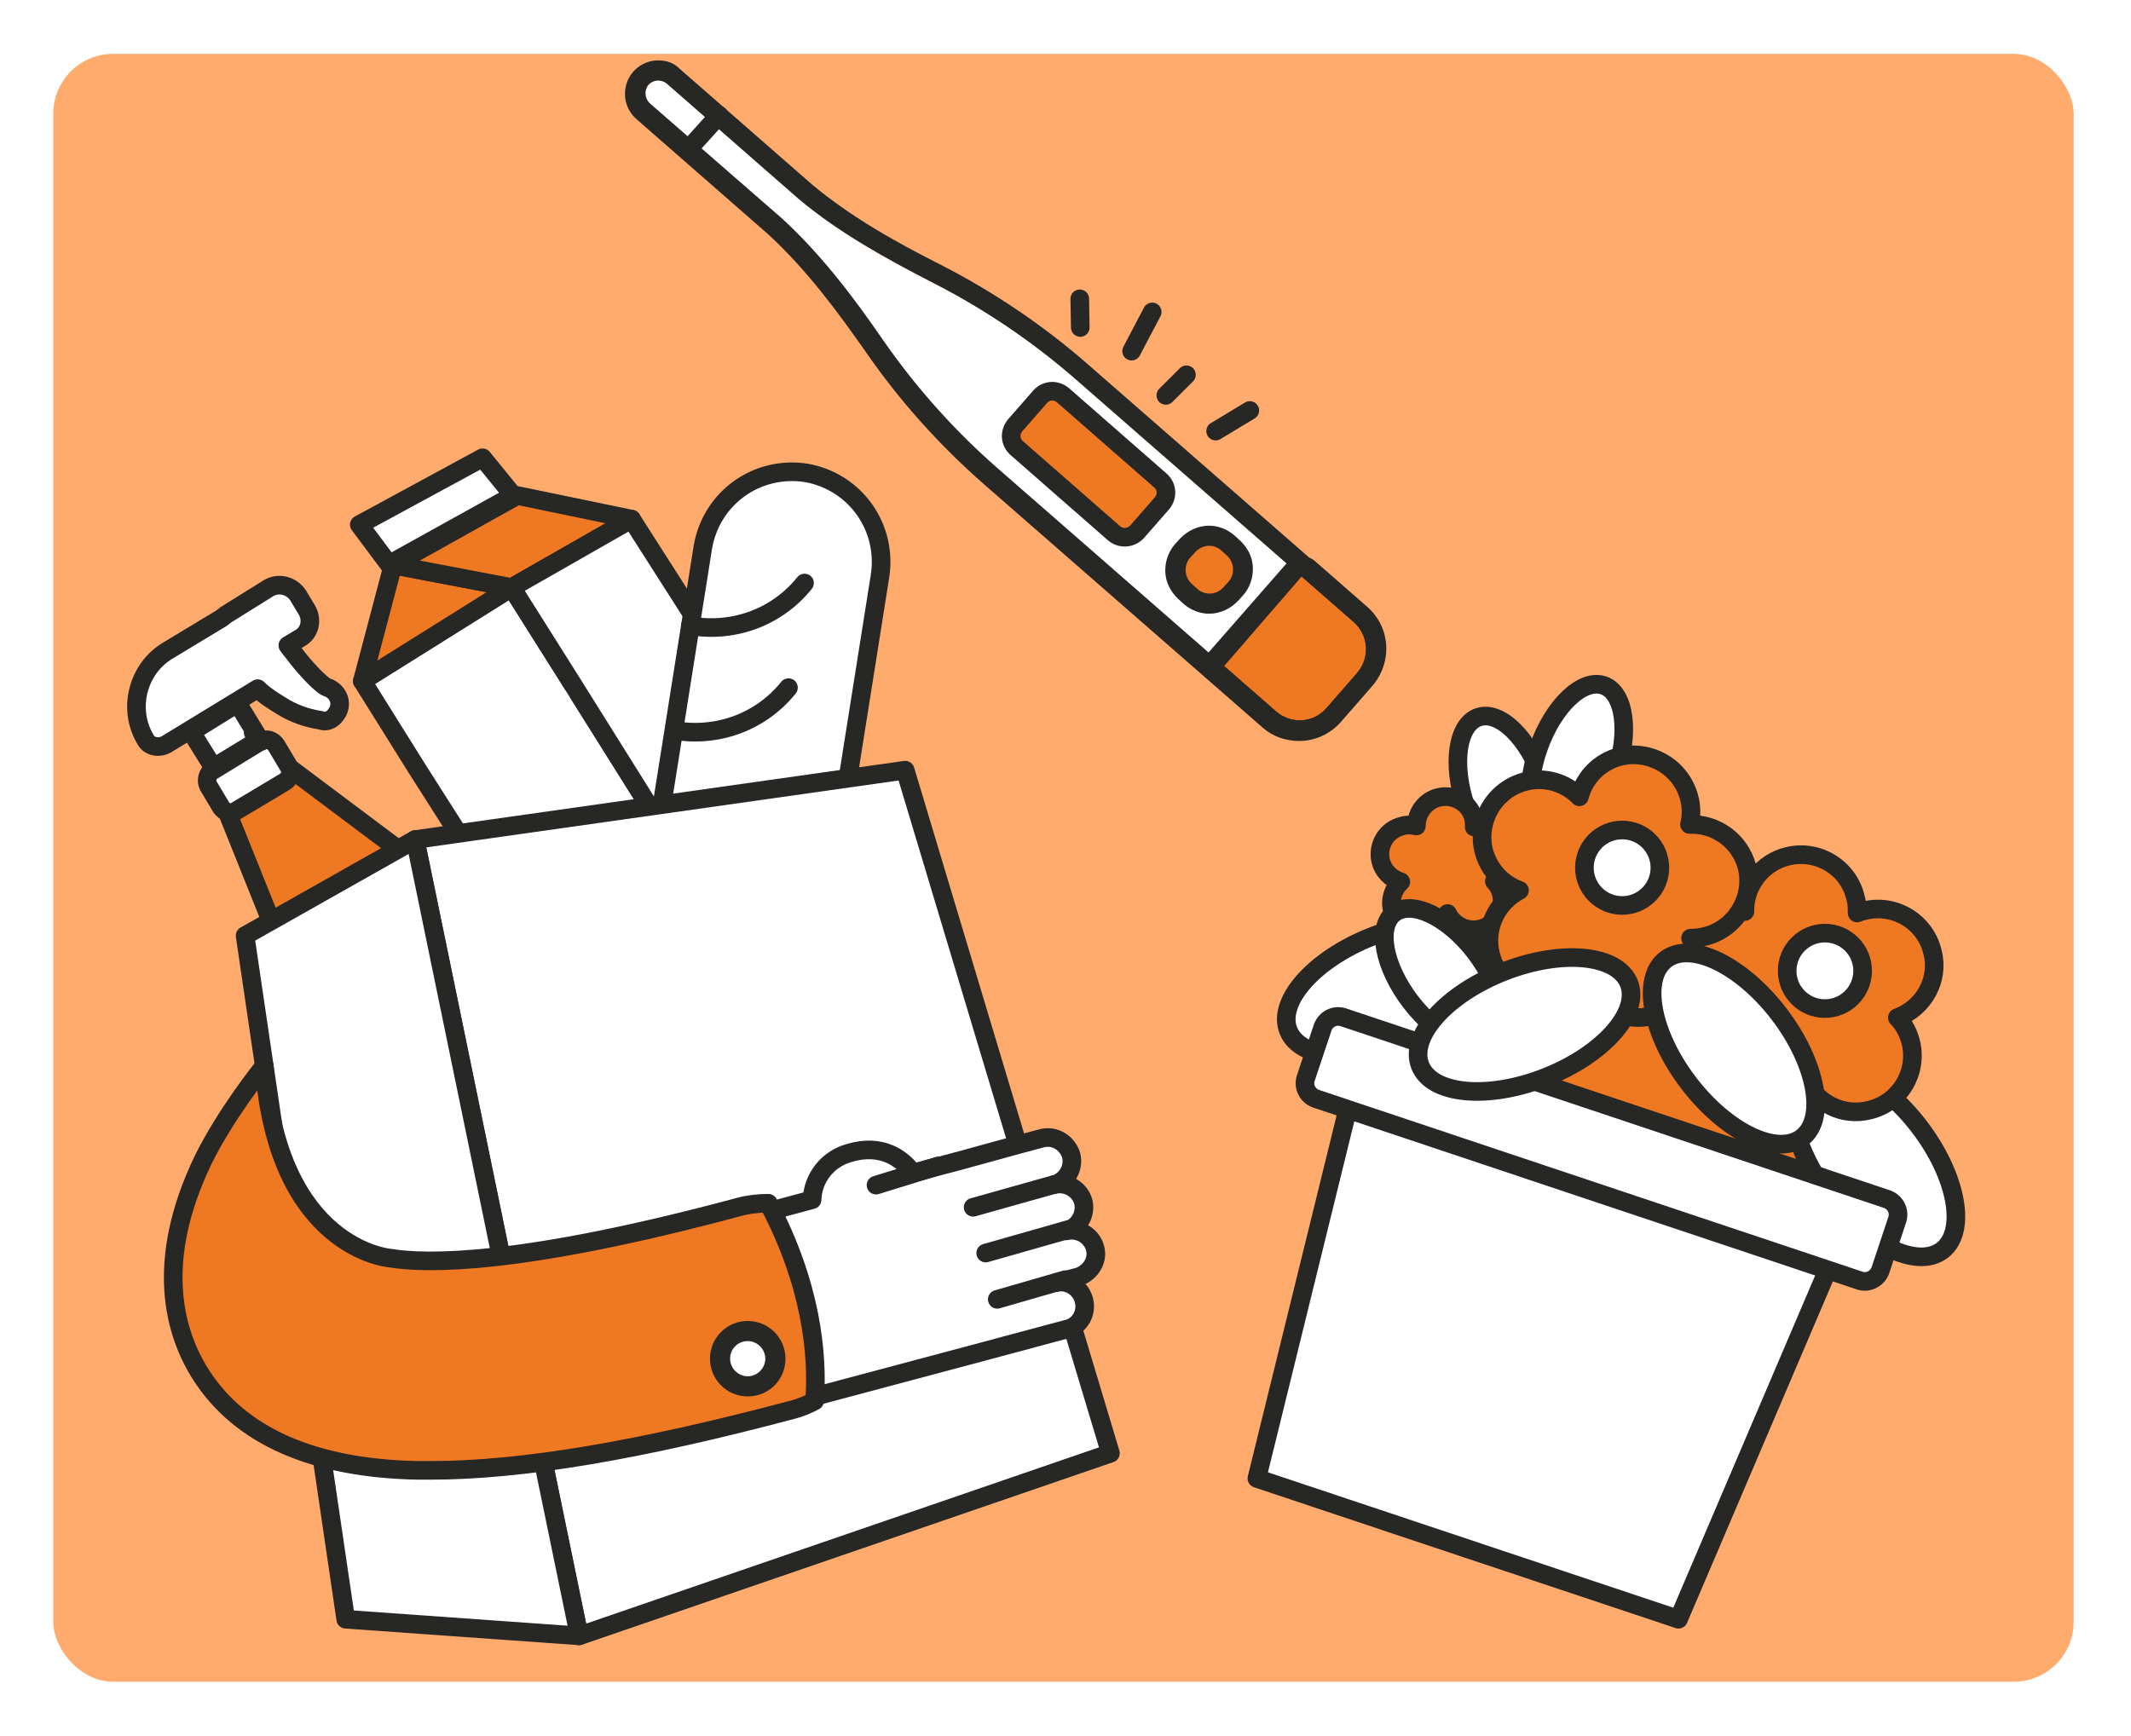 <svg width="178" height="145" viewBox="0 0 178 145" fill="none" xmlns="http://www.w3.org/2000/svg">
<g filter="url(#filter0_d_0_274)">
<g clip-path="url(#clip0_0_274)">
<path d="M-25.97 137.318C-14.197 148.997 -0.741 156.696 12.729 163.05C35.787 173.957 49.319 183.449 67.638 205.44C119.872 268.282 198.845 267.874 240.588 214.237C290.285 150.617 260.44 47.373 189.706 -2.467C116.273 -54.232 28.226 -44.718 -29.971 2.947C-30.859 3.558 -31.376 4.38 -32.016 5.131C-44.551 13.233 -54.226 25.264 -57.812 45.118C-63.466 76.535 -49.267 114.1 -25.97 137.318Z" fill="#FFAB6D"/>
<path d="M15.917 64.705L16.127 65.209L23.146 82.692C23.776 83.742 25.121 84.037 26.171 83.406L37.182 76.682C37.434 76.514 37.644 76.304 37.77 76.094C38.401 75.211 38.191 73.993 37.35 73.278L21.381 61.301L16.8 62.393L15.917 64.705Z" fill="#EF7822" stroke="#272726" stroke-width="1.555" stroke-miterlimit="10" stroke-linecap="round" stroke-linejoin="round"/>
<path d="M12.976 58.148L16.842 55.753L18.691 58.779L14.825 61.132L12.976 58.148Z" fill="white" stroke="#272726" stroke-width="1.555" stroke-miterlimit="10" stroke-linecap="round" stroke-linejoin="round"/>
<path d="M19.027 59.493L18.145 58.19" stroke="#272726" stroke-width="1.555" stroke-miterlimit="10" stroke-linecap="round" stroke-linejoin="round"/>
<path d="M14.74 61.342H14.825L18.733 58.947H18.817C19.195 58.653 19.783 58.821 20.078 59.283L21.128 61.048C21.422 61.426 21.254 62.015 20.792 62.309L16.716 64.746C16.337 65.04 15.749 64.873 15.455 64.41L14.404 62.645C14.194 62.225 14.32 61.636 14.74 61.342Z" fill="white" stroke="#272726" stroke-width="1.555" stroke-miterlimit="10" stroke-linecap="round" stroke-linejoin="round"/>
<path fill-rule="evenodd" clip-rule="evenodd" d="M11.042 51.34L15.497 48.65L15.875 48.356L19.448 46.129C20.246 45.666 21.297 45.877 21.885 46.717L22.641 47.978C23.104 48.776 22.893 49.827 22.095 50.289L21.044 50.92C21.212 51.172 21.339 51.298 21.465 51.466C22.557 52.937 23.86 54.24 24.28 54.408C24.406 54.492 24.491 54.45 24.575 54.534C25.289 54.912 25.583 55.752 25.205 56.467C25.079 56.677 24.953 56.887 24.701 57.055C24.448 57.223 24.112 57.307 23.818 57.181C22.683 57.013 21.591 56.635 20.624 56.047C19.868 55.584 19.111 55.122 18.523 54.534L10.874 59.199C10.244 59.535 9.445 59.367 9.151 58.778C7.638 56.257 8.479 52.853 11.042 51.34Z" fill="white" stroke="#272726" stroke-width="1.555" stroke-miterlimit="10" stroke-linecap="round" stroke-linejoin="round"/>
<path d="M27.264 53.904L29.828 44.196L39.746 46.087L27.264 53.904Z" fill="#EF7822" stroke="#272726" stroke-width="1.555" stroke-miterlimit="10" stroke-linecap="round" stroke-linejoin="round"/>
<path d="M29.828 44.196L40.208 38.396L49.748 40.371L39.746 46.087L29.828 44.196Z" fill="#EF7822"/>
<path d="M29.828 44.196L40.208 38.396L49.748 40.371L39.746 46.087L29.828 44.196Z" fill="#EF7822" stroke="#272726" stroke-width="1.555" stroke-miterlimit="10" stroke-linecap="round" stroke-linejoin="round"/>
<path d="M29.491 44.153L27.012 40.833L37.308 35.244L39.872 38.396L29.491 44.153Z" fill="white" stroke="#272726" stroke-width="1.555" stroke-miterlimit="10" stroke-linecap="round" stroke-linejoin="round"/>
<path d="M44.621 53.819L39.746 46.087" stroke="#343434" stroke-width="0.518" stroke-miterlimit="10"/>
<path d="M44.62 53.819L39.745 46.087L27.264 53.903L31.887 61.3L44.494 81.094L56.85 73.235L44.62 53.819Z" fill="white" stroke="#272726" stroke-width="1.555" stroke-miterlimit="10" stroke-linecap="round" stroke-linejoin="round"/>
<path d="M52.9 70.125L43.612 55.416L50.252 51.466" stroke="white" stroke-width="0.625" stroke-miterlimit="10" stroke-linecap="round" stroke-linejoin="round"/>
<path d="M63.532 62.183L54.581 47.936L49.748 40.372L39.746 46.087L44.621 53.82L54.118 68.991L56.85 73.236L66.558 66.89L63.532 62.183Z" fill="white" stroke="#272726" stroke-width="1.555" stroke-miterlimit="10" stroke-linecap="round" stroke-linejoin="round"/>
<path d="M64.709 81.683C63.994 85.759 60.212 88.491 56.093 87.86C52.017 87.146 49.285 83.364 49.916 79.245L55.715 42.683C56.43 38.607 60.212 35.875 64.331 36.505C68.407 37.22 71.139 41.002 70.508 45.121L64.709 81.683Z" fill="white" stroke="#272726" stroke-width="1.555" stroke-miterlimit="10" stroke-linecap="round" stroke-linejoin="round"/>
<path d="M64.204 45.709C61.977 48.483 58.405 49.911 54.665 49.281L64.204 45.709Z" fill="white"/>
<path d="M64.204 45.709C61.977 48.483 58.405 49.911 54.665 49.281" stroke="#272726" stroke-width="1.555" stroke-miterlimit="10" stroke-linecap="round" stroke-linejoin="round"/>
<path d="M62.86 54.45C60.632 57.224 57.06 58.653 53.32 58.023L62.86 54.45Z" fill="white"/>
<path d="M62.86 54.45C60.632 57.224 57.06 58.653 53.32 58.023" stroke="#272726" stroke-width="1.555" stroke-miterlimit="10" stroke-linecap="round" stroke-linejoin="round"/>
<path d="M89.755 118.413L45.377 133.668L31.677 67.142L72.609 61.343L89.755 118.413Z" fill="white"/>
<path d="M89.755 118.413L45.377 133.668L31.677 67.142L72.609 61.343L89.755 118.413Z" stroke="#272726" stroke-width="1.555" stroke-miterlimit="10" stroke-linecap="round" stroke-linejoin="round"/>
<path d="M45.377 133.667L25.877 132.28L17.472 75.168L31.677 67.142L45.377 133.667Z" fill="white"/>
<path d="M45.377 133.667L25.877 132.28L17.472 75.168L31.677 67.142L45.377 133.667Z" stroke="#272726" stroke-width="1.555" stroke-miterlimit="10" stroke-linecap="round" stroke-linejoin="round"/>
<path d="M83.998 92.104L82.107 92.609L77.064 93.996L73.24 95.004C72.357 93.743 70.592 92.525 67.945 93.323C66.096 93.828 64.877 95.466 64.835 97.231L58.279 98.997L62.397 114.378L79.249 109.881L86.141 108.032H86.184C87.234 107.737 87.823 106.646 87.528 105.594C87.234 104.544 86.184 103.914 85.175 104.166L86.982 103.703C87.865 103.451 88.537 102.653 88.537 101.729C88.495 100.425 87.234 99.543 86.058 99.837C87.108 99.543 87.739 98.45 87.486 97.4C87.192 96.349 86.1 95.719 85.049 95.971C86.1 95.677 86.73 94.584 86.478 93.533C86.141 92.441 85.049 91.81 83.998 92.104Z" fill="white" stroke="#272726" stroke-width="1.555" stroke-miterlimit="10" stroke-linecap="round" stroke-linejoin="round"/>
<path d="M85.974 103.914L80.3 105.553" stroke="#272726" stroke-width="1.555" stroke-miterlimit="10" stroke-linecap="round" stroke-linejoin="round"/>
<path d="M86.268 99.712L79.334 101.687" stroke="#272726" stroke-width="1.555" stroke-miterlimit="10" stroke-linecap="round" stroke-linejoin="round"/>
<path d="M85.007 95.971L78.283 97.862" stroke="#272726" stroke-width="1.555" stroke-miterlimit="10" stroke-linecap="round" stroke-linejoin="round"/>
<path d="M61.179 97.526C60.38 97.526 59.582 97.61 58.783 97.82C40.502 102.737 32.601 102.611 29.576 102.107C29.576 102.107 20.162 101.392 19.069 86.053C18.817 86.389 15.875 90.045 13.984 93.87C9.824 102.485 11.589 108.452 13.816 111.898C17.094 116.984 23.188 119.673 31.887 119.841C32.265 119.841 32.601 119.841 32.98 119.841C40.586 119.841 50.504 118.16 63.28 114.756C63.91 114.588 64.499 114.336 65.045 114.041C65.339 110.133 64.751 104.25 61.179 97.526Z" fill="#EF7822" stroke="#272726" stroke-width="1.555" stroke-miterlimit="10" stroke-linecap="round" stroke-linejoin="round"/>
<path d="M75.341 94.416L70.172 96.013" stroke="#272726" stroke-width="1.555" stroke-miterlimit="10" stroke-linecap="round" stroke-linejoin="round"/>
<path d="M59.456 112.781C60.732 112.781 61.767 111.747 61.767 110.47C61.767 109.194 60.732 108.158 59.456 108.158C58.179 108.158 57.144 109.194 57.144 110.47C57.144 111.747 58.179 112.781 59.456 112.781Z" fill="white"/>
<path d="M59.456 109.041C60.254 109.041 60.926 109.713 60.926 110.511C60.926 111.31 60.254 111.982 59.456 111.982C58.657 111.982 57.985 111.31 57.985 110.511C57.985 109.671 58.657 109.041 59.456 109.041ZM59.456 107.359C57.733 107.359 56.304 108.746 56.304 110.511C56.304 112.235 57.691 113.663 59.456 113.663C61.221 113.663 62.608 112.276 62.608 110.511C62.608 108.746 61.179 107.359 59.456 107.359Z" fill="#272726"/>
<path d="M51.218 5.617L62.313 15.283C65.549 18.225 68.239 21.797 70.718 25.411C73.45 29.361 76.686 32.975 80.342 36.169L103.581 56.468C104.8 57.56 106.692 57.434 107.784 56.173L110.39 53.19C111.482 51.971 111.356 50.08 110.096 48.987L86.856 28.689C83.242 25.537 79.207 22.805 74.921 20.62C71.012 18.645 67.146 16.459 63.742 13.644L52.689 3.978C52.227 3.6 51.555 3.642 51.176 4.104C50.756 4.524 50.798 5.239 51.218 5.617Z" fill="white"/>
<path d="M90.05 41.549L81.939 34.446C81.35 33.942 81.308 33.102 81.813 32.513L83.872 30.16C84.376 29.572 85.217 29.529 85.805 30.034L93.916 37.136C94.504 37.64 94.546 38.481 94.042 39.069L91.983 41.422C91.479 41.969 90.638 42.053 90.05 41.549Z" fill="#EF7822" stroke="#272726" stroke-width="1.555" stroke-miterlimit="10" stroke-linecap="round" stroke-linejoin="round"/>
<path d="M98.034 47.432C97.446 47.432 96.9 47.222 96.48 46.844L96.017 46.424C95.009 45.541 94.925 44.028 95.807 43.062L96.227 42.599C96.69 42.095 97.32 41.801 98.034 41.801C98.623 41.801 99.169 42.011 99.589 42.389L100.052 42.809C100.514 43.23 100.808 43.818 100.85 44.448C100.892 45.079 100.682 45.709 100.262 46.171L99.841 46.634C99.379 47.138 98.749 47.432 98.034 47.432Z" fill="#EF7822"/>
<path d="M97.993 42.599C98.371 42.599 98.707 42.725 99.001 42.977L99.464 43.398C100.094 43.944 100.178 44.953 99.632 45.583L99.211 46.045C98.917 46.382 98.497 46.592 98.035 46.592C97.656 46.592 97.32 46.465 97.026 46.213L96.564 45.793C95.933 45.247 95.85 44.238 96.396 43.608L96.816 43.145C97.11 42.809 97.573 42.599 97.993 42.599ZM97.993 40.918C97.068 40.918 96.186 41.339 95.555 42.011L95.135 42.473C94.589 43.103 94.294 43.944 94.337 44.827C94.379 45.667 94.799 46.465 95.429 47.054L95.891 47.474C96.48 47.978 97.236 48.273 97.993 48.273C98.917 48.273 99.8 47.852 100.43 47.18L100.851 46.718C101.397 46.087 101.69 45.247 101.649 44.364C101.607 43.482 101.186 42.725 100.556 42.137L100.094 41.717C99.506 41.212 98.749 40.918 97.993 40.918Z" fill="#272726"/>
<path d="M105.515 57.98C104.59 57.98 103.708 57.644 102.994 57.056L98.623 53.232C98.287 52.937 98.245 52.391 98.539 52.055L105.053 44.574C105.221 44.364 105.473 44.28 105.683 44.28C105.894 44.28 106.061 44.364 106.229 44.49L110.6 48.315C112.197 49.702 112.323 52.097 110.978 53.694L108.373 56.678C107.659 57.518 106.607 57.98 105.515 57.98Z" fill="#EF7822"/>
<path d="M105.726 45.163L110.096 48.987C111.315 50.08 111.441 51.929 110.39 53.189L107.785 56.173C107.196 56.846 106.398 57.182 105.557 57.182C104.885 57.182 104.17 56.93 103.624 56.467L99.253 52.643L105.726 45.163ZM105.726 43.482C105.683 43.482 105.641 43.482 105.6 43.482C105.137 43.524 104.759 43.734 104.464 44.07L97.951 51.508C97.32 52.223 97.404 53.273 98.119 53.862L102.49 57.686C103.329 58.443 104.422 58.821 105.557 58.821C106.902 58.821 108.163 58.232 109.045 57.224L111.651 54.24C112.449 53.316 112.869 52.097 112.786 50.878C112.701 49.659 112.155 48.525 111.189 47.684L106.818 43.86C106.524 43.608 106.146 43.482 105.726 43.482Z" fill="#272726"/>
<path d="M51.975 3.726C52.227 3.726 52.48 3.81 52.69 3.978L63.742 13.644C67.104 16.459 71.013 18.603 74.921 20.62C79.208 22.805 83.242 25.537 86.856 28.689L110.096 48.987C111.315 50.08 111.441 51.929 110.391 53.19L107.785 56.173C107.196 56.846 106.398 57.182 105.557 57.182C104.885 57.182 104.17 56.93 103.624 56.468L80.384 36.169C76.77 33.018 73.534 29.403 70.76 25.411C68.281 21.797 65.591 18.267 62.355 15.283L51.261 5.617C50.841 5.197 50.798 4.524 51.177 4.062C51.387 3.852 51.681 3.726 51.975 3.726ZM51.975 2.045C51.177 2.045 50.42 2.381 49.874 3.011C48.907 4.146 48.992 5.869 50.084 6.878C50.084 6.878 50.084 6.878 50.126 6.92L61.179 16.586C64.373 19.527 66.978 23.058 69.332 26.42C72.147 30.496 75.467 34.194 79.208 37.472L102.447 57.77C103.288 58.527 104.381 58.905 105.516 58.905C106.861 58.905 108.121 58.317 109.004 57.308L111.609 54.324C112.408 53.4 112.828 52.181 112.743 50.962C112.66 49.744 112.113 48.609 111.147 47.768L87.907 27.47C84.167 24.192 80.048 21.419 75.635 19.149C71.979 17.3 68.155 15.199 64.793 12.383L53.74 2.717C53.74 2.717 53.74 2.717 53.698 2.675C53.278 2.255 52.648 2.045 51.975 2.045Z" fill="#272726"/>
<path d="M54.791 7.046L52.017 4.608" stroke="white" stroke-width="1.167" stroke-miterlimit="10" stroke-linecap="round" stroke-linejoin="round"/>
<path d="M57.06 6.625L54.412 9.567" stroke="#272726" stroke-width="1.555" stroke-miterlimit="10" stroke-linecap="round" stroke-linejoin="round"/>
<path d="M87.234 24.36L87.192 21.965" stroke="#272726" stroke-width="1.555" stroke-miterlimit="10" stroke-linecap="round" stroke-linejoin="round"/>
<path d="M91.521 26.335L93.244 23.058" stroke="#272726" stroke-width="1.555" stroke-miterlimit="10" stroke-linecap="round" stroke-linejoin="round"/>
<path d="M94.378 30.034L96.102 28.311" stroke="#272726" stroke-width="1.555" stroke-miterlimit="10" stroke-linecap="round" stroke-linejoin="round"/>
<path d="M98.539 33.017L101.396 31.294" stroke="#272726" stroke-width="1.555" stroke-miterlimit="10" stroke-linecap="round" stroke-linejoin="round"/>
<path d="M115.072 84.08C119.889 82.187 123.017 78.673 122.057 76.232C121.098 73.791 116.414 73.347 111.598 75.24C106.78 77.134 103.653 80.647 104.612 83.088C105.572 85.529 110.255 85.973 115.072 84.08Z" fill="white" stroke="#272726" stroke-width="1.555" stroke-miterlimit="10" stroke-linecap="round" stroke-linejoin="round"/>
<path d="M154.043 86.223L121.005 75.161L116.709 87.994L149.747 99.055L154.043 86.223Z" fill="#EF7822" stroke="#272726" stroke-width="1.555" stroke-miterlimit="10" stroke-linecap="round" stroke-linejoin="round"/>
<path d="M159.236 101.46C161.32 99.867 160.46 95.243 157.316 91.131C154.172 87.019 149.935 84.978 147.851 86.571C145.768 88.164 146.628 92.788 149.771 96.9C152.915 101.011 157.152 103.053 159.236 101.46Z" fill="white" stroke="#272726" stroke-width="1.555" stroke-miterlimit="10" stroke-linecap="round" stroke-linejoin="round"/>
<path d="M124.814 69.651C126.594 69.047 127.071 65.707 125.878 62.19C124.686 58.673 122.276 56.312 120.496 56.916C118.715 57.519 118.238 60.859 119.431 64.376C120.624 67.893 123.033 70.254 124.814 69.651Z" fill="white" stroke="#272726" stroke-width="1.555" stroke-miterlimit="10" stroke-linecap="round" stroke-linejoin="round"/>
<path d="M131.93 61.74C133.165 58.238 132.73 54.892 130.957 54.267C129.184 53.641 126.745 55.973 125.51 59.475C124.274 62.977 124.71 66.323 126.483 66.948C128.256 67.573 130.694 65.242 131.93 61.74Z" fill="white" stroke="#272726" stroke-width="1.555" stroke-miterlimit="10" stroke-linecap="round" stroke-linejoin="round"/>
<path d="M120.602 74.622C121.905 74.328 122.704 73.025 122.409 71.723C122.325 71.302 122.115 70.924 121.821 70.63C122.956 70.21 123.628 68.991 123.376 67.772C123.082 66.469 121.778 65.671 120.476 65.965C120.35 66.007 120.224 66.049 120.14 66.091C120.14 65.881 120.14 65.671 120.098 65.419C119.804 64.116 118.501 63.318 117.198 63.612C116.064 63.864 115.307 64.914 115.307 66.007C114.929 65.923 114.551 65.881 114.131 66.007C112.827 66.301 112.029 67.604 112.323 68.907C112.533 69.789 113.206 70.42 114.005 70.672C113.374 71.26 113.079 72.143 113.29 72.983C113.584 74.286 114.887 75.085 116.19 74.79C116.988 74.58 117.618 74.034 117.913 73.32C118.375 74.286 119.509 74.874 120.602 74.622Z" fill="#EF7822" stroke="#272726" stroke-width="1.555" stroke-miterlimit="10" stroke-linecap="round" stroke-linejoin="round"/>
<path d="M153.13 89.751C155.652 89.163 157.206 86.641 156.618 84.12C156.408 83.279 156.03 82.565 155.483 82.019C157.669 81.22 159.014 78.867 158.425 76.555C157.836 74.034 155.315 72.479 152.794 73.067C152.541 73.109 152.331 73.193 152.121 73.277C152.121 72.857 152.121 72.437 151.995 72.016C151.407 69.495 148.885 67.94 146.364 68.528C144.179 69.033 142.708 71.008 142.749 73.151C142.036 72.983 141.278 72.941 140.522 73.109C138 73.698 136.446 76.219 137.034 78.74C137.413 80.422 138.715 81.682 140.27 82.145C139.093 83.237 138.505 84.96 138.926 86.641C139.513 89.163 142.035 90.718 144.557 90.129C146.112 89.751 147.331 88.659 147.835 87.272C148.801 89.205 150.944 90.297 153.13 89.751Z" fill="#EF7822" stroke="#272726" stroke-width="1.555" stroke-miterlimit="10" stroke-linecap="round" stroke-linejoin="round"/>
<path d="M121.526 76.807C122.2 79.329 124.804 80.842 127.327 80.211C128.167 80.001 128.881 79.581 129.427 78.992C130.31 81.22 132.705 82.481 135.059 81.85C137.58 81.178 139.093 78.572 138.463 76.051C138.421 75.799 138.337 75.588 138.211 75.378C138.631 75.378 139.052 75.336 139.513 75.21C142.036 74.538 143.549 71.932 142.918 69.411C142.33 67.225 140.312 65.796 138.126 65.88C138.295 65.166 138.295 64.368 138.085 63.611C137.413 61.09 134.807 59.577 132.285 60.207C130.562 60.669 129.344 61.972 128.923 63.569C127.788 62.392 126.023 61.846 124.343 62.308C121.821 62.981 120.308 65.586 120.939 68.108C121.359 69.663 122.493 70.882 123.922 71.386C121.989 72.394 120.939 74.622 121.526 76.807Z" fill="#EF7822" stroke="#272726" stroke-width="1.555" stroke-miterlimit="10" stroke-linecap="round" stroke-linejoin="round"/>
<path d="M137.202 132.28L101.985 120.514L110.432 86.179L151.07 99.795L137.202 132.28Z" fill="white" stroke="#272726" stroke-width="1.555" stroke-miterlimit="10" stroke-linecap="round" stroke-linejoin="round"/>
<path d="M152.374 103.998L106.902 88.785C106.23 88.533 105.852 87.819 106.061 87.104L107.491 82.818C107.743 82.145 108.457 81.767 109.172 81.977L154.643 97.19C155.315 97.442 155.693 98.157 155.483 98.871L154.055 103.158C153.802 103.83 153.046 104.208 152.374 103.998Z" fill="white" stroke="#272726" stroke-width="1.555" stroke-miterlimit="10" stroke-linecap="round" stroke-linejoin="round"/>
<path d="M121.616 83.966C123.11 82.825 122.491 79.507 120.236 76.557C117.981 73.607 114.941 72.141 113.448 73.283C111.954 74.425 112.572 77.743 114.828 80.693C117.083 83.643 120.123 85.108 121.616 83.966Z" fill="white" stroke="#272726" stroke-width="1.555" stroke-miterlimit="10" stroke-linecap="round" stroke-linejoin="round"/>
<path d="M126.082 87.013C130.9 85.119 134.027 81.606 133.068 79.165C132.108 76.724 127.425 76.28 122.608 78.173C117.791 80.066 114.663 83.58 115.623 86.021C116.582 88.462 121.265 88.906 126.082 87.013Z" fill="white" stroke="#272726" stroke-width="1.555" stroke-miterlimit="10" stroke-linecap="round" stroke-linejoin="round"/>
<path d="M147.522 92.047C149.606 90.454 148.746 85.83 145.602 81.718C142.458 77.606 138.222 75.564 136.138 77.158C134.054 78.751 134.914 83.375 138.058 87.487C141.202 91.599 145.439 93.64 147.522 92.047Z" fill="white" stroke="#272726" stroke-width="1.555" stroke-miterlimit="10" stroke-linecap="round" stroke-linejoin="round"/>
<path d="M132.496 72.647C134.236 72.647 135.648 71.235 135.648 69.495C135.648 67.754 134.236 66.343 132.496 66.343C130.755 66.343 129.344 67.754 129.344 69.495C129.344 71.235 130.755 72.647 132.496 72.647Z" fill="white" stroke="#272726" stroke-width="1.555" stroke-miterlimit="10" stroke-linecap="round" stroke-linejoin="round"/>
<path d="M149.431 81.262C151.173 81.262 152.583 79.851 152.583 78.11C152.583 76.369 151.173 74.958 149.431 74.958C147.691 74.958 146.28 76.369 146.28 78.11C146.28 79.851 147.691 81.262 149.431 81.262Z" fill="white" stroke="#272726" stroke-width="1.555" stroke-miterlimit="10" stroke-linecap="round" stroke-linejoin="round"/>
</g>
</g>
<defs>
<filter id="filter0_d_0_274" x="0.45" y="0.5" width="176.759" height="144" filterUnits="userSpaceOnUse" color-interpolation-filters="sRGB">
<feFlood flood-opacity="0" result="BackgroundImageFix"/>
<feColorMatrix in="SourceAlpha" type="matrix" values="0 0 0 0 0 0 0 0 0 0 0 0 0 0 0 0 0 0 127 0" result="hardAlpha"/>
<feOffset dx="3" dy="3"/>
<feGaussianBlur stdDeviation="2"/>
<feComposite in2="hardAlpha" operator="out"/>
<feColorMatrix type="matrix" values="0 0 0 0 0 0 0 0 0 0 0 0 0 0 0 0 0 0 0.2 0"/>
<feBlend mode="normal" in2="BackgroundImageFix" result="effect1_dropShadow_0_274"/>
<feBlend mode="normal" in="SourceGraphic" in2="effect1_dropShadow_0_274" result="shape"/>
</filter>
<clipPath id="clip0_0_274">
<rect x="1.45" y="1.5" width="168.759" height="136" rx="5" fill="white"/>
</clipPath>
</defs>
</svg>
